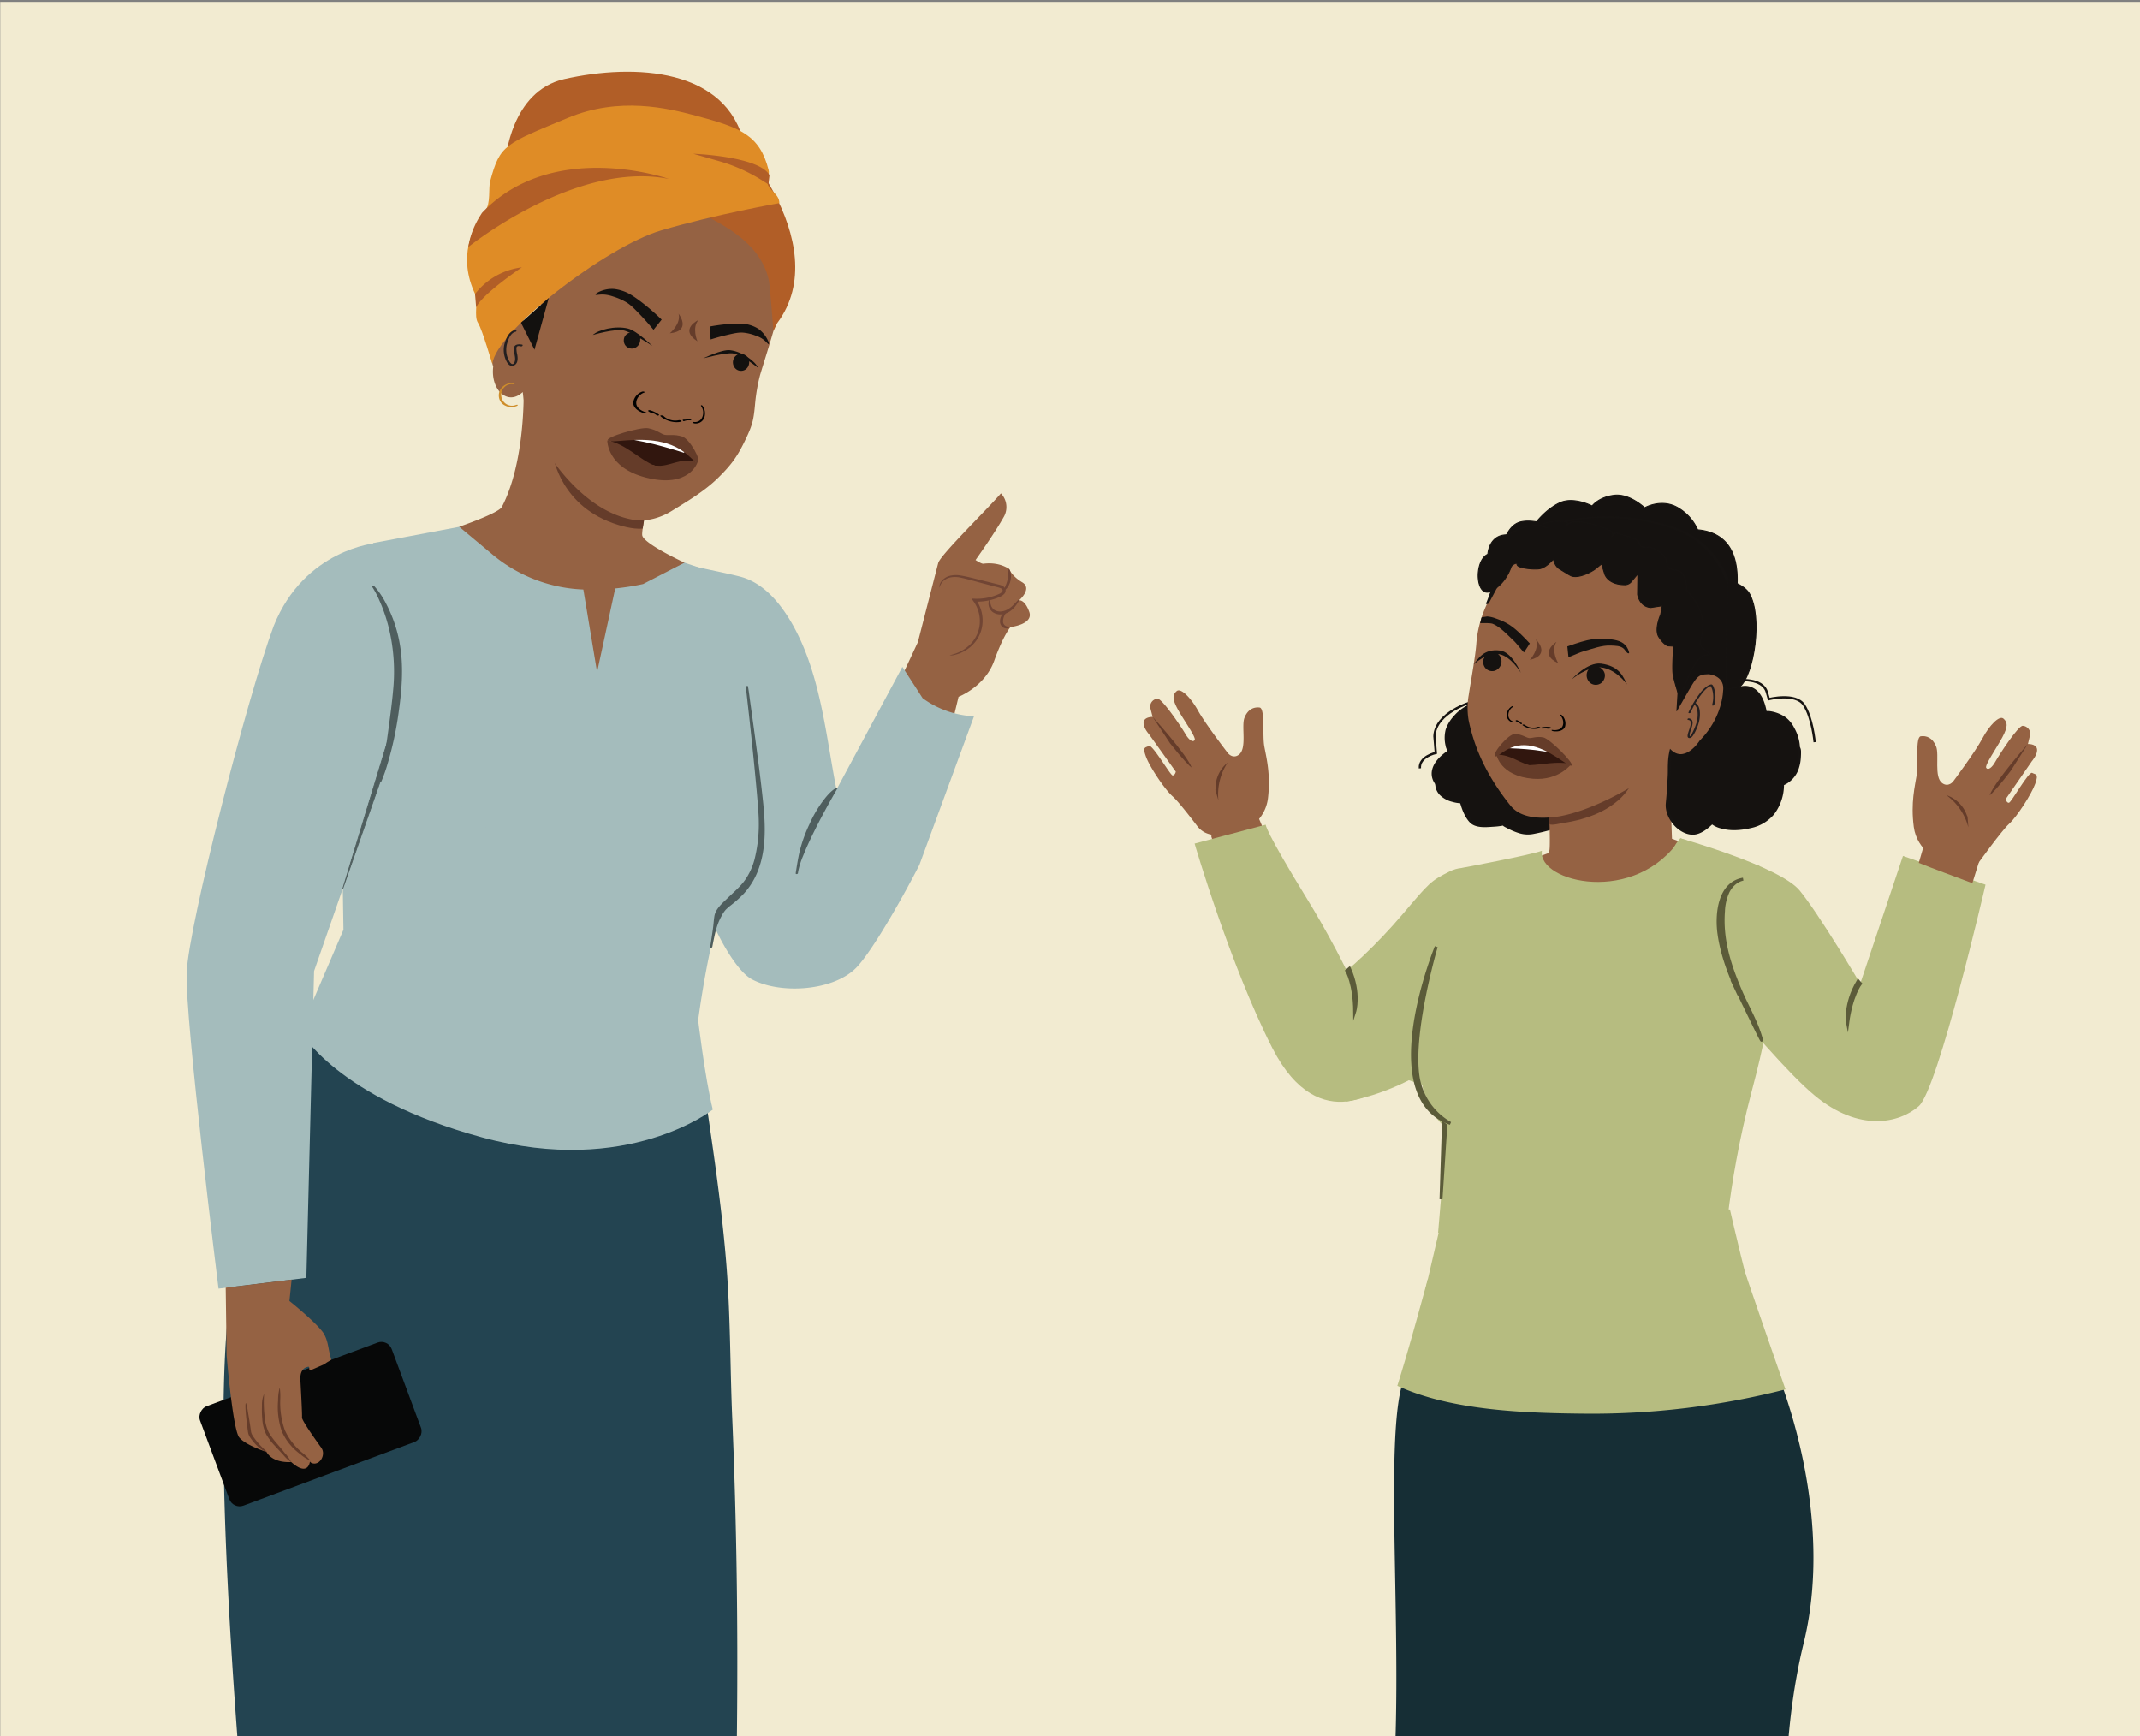 <svg xmlns="http://www.w3.org/2000/svg" xmlns:xlink="http://www.w3.org/1999/xlink" viewBox="0 0 1221.96 991.43"><rect x="0" y="0" width="1221.96" height="991.43" fill="#808080" stroke="none"/><defs><style>.cls-1,.cls-11{fill:none;}.cls-2{clip-path:url(#clip-path);}.cls-3{fill:#f2ebd1;}.cls-4{fill:#956243;}.cls-5{fill:#714534;}.cls-6{fill:#a4bcbc;}.cls-28,.cls-7{fill:#4f5e5e;}.cls-8{fill:#653c2a;}.cls-12,.cls-15,.cls-9{fill:#151210;}.cls-10{fill:#161311;}.cls-11,.cls-12,.cls-15{stroke:#161311;}.cls-11,.cls-12,.cls-15,.cls-26,.cls-28{stroke-miterlimit:10;}.cls-11{stroke-width:1.3px;}.cls-12{stroke-width:0.56px;}.cls-13{fill:#231f20;}.cls-14{fill:#010101;}.cls-15{stroke-width:0.55px;}.cls-16{fill:#234451;}.cls-17{fill:#b15e27;}.cls-18{fill:#df8c26;}.cls-19{fill:#ce8d2a;}.cls-20{fill:#13110f;}.cls-21{fill:#162e35;}.cls-22{fill:#31160e;}.cls-23{fill:#fff;}.cls-24{fill:#653c29;}.cls-25{fill:#b6bc80;}.cls-26{fill:#5b5b39;stroke:#5b5b39;stroke-width:1.68px;}.cls-27{fill:#070808;}.cls-28{stroke:#4f5e5e;stroke-width:0.42px;}</style><clipPath id="clip-path"><polyline class="cls-1" points="0.13 992.51 0.13 1.08 1222.09 1.08 1222.09 992.51"/></clipPath></defs><g id="Layer_3" data-name="Layer 3"><g class="cls-2"><polyline class="cls-3" points="0.13 991.43 0.13 0 1222.09 0 1222.09 991.43"/><path class="cls-4" d="M524.13,366.63s10.28-40.05,11.61-45.17c1.18-4.52,28.59-31.24,35.79-39.74h0a11.3,11.3,0,0,1,1.67,13.38c-5.63,10-16.16,24.68-16.16,24.68s3.38,2.24,4.46,2.1c9.2-1.23,14.69,3,14.69,3s1.47,4,7.5,7.6-1.77,10.31-1.77,10.31,3.22-.6,5.79,6.59S577,358.05,577,358.05s-4,4.46-9.31,19.27-20.34,20.53-20.34,20.53l-7.89,32.73-36.56-18.44Z"/><path class="cls-5" d="M542.35,374.2a8.47,8.47,0,0,0,3.27-.39,20.91,20.91,0,0,0,8.06-4.06,19.71,19.71,0,0,0,7-11.36,20.65,20.65,0,0,0-3.53-16.18l-.73,1.31a32.23,32.23,0,0,0,9.39-.95,31.36,31.36,0,0,0,5.13-1.77,7,7,0,0,0,2.4-1.62,2.79,2.79,0,0,0,.61-3.17,4.09,4.09,0,0,0-2.43-1.87c-.89-.3-1.68-.45-2.46-.66l-4.63-1.16c-6.07-1.43-11.39-3-16.15-3.76a14.56,14.56,0,0,0-6.53.39,8.92,8.92,0,0,0-4,2.74c-1.72,2.16-1.28,3.85-1.24,3.78a7.88,7.88,0,0,1,1.76-3.36,8.64,8.64,0,0,1,3.84-2.26,13.73,13.73,0,0,1,6-.11c4.5.9,9.93,2.58,15.93,4.09l4.62,1.21c1.54.4,3.34.77,3.76,1.66s-.74,2-2.2,2.57a30.75,30.75,0,0,1-13.71,2.59l-1.76-.07,1,1.38a19.52,19.52,0,0,1,3.44,14.94,18.93,18.93,0,0,1-6.25,10.82,22,22,0,0,1-7.49,4.31C543.48,373.9,542.33,374.07,542.35,374.2Z"/><path class="cls-5" d="M565.51,341.88c-.13-.15-1.39,1.15-1,3.73a6,6,0,0,0,2.29,3.86,7.46,7.46,0,0,0,5.46,1.3c4.09-.53,6.61-3.37,7.95-5.19s2-3.23,1.79-3.35-1.18.94-2.75,2.59-3.91,3.87-7.23,4.28a6.22,6.22,0,0,1-4.26-.87,5.33,5.33,0,0,1-2-2.86C565.09,343.33,565.77,342,565.51,341.88Z"/><path class="cls-5" d="M573.23,337.19c.3.34,2.94-1.83,3.79-5.69s-.59-6.9-1-6.71.07,3-.72,6.34S572.84,336.87,573.23,337.19Z"/><path class="cls-5" d="M574.55,349.05c-.19-.14-.85.29-1.71,1.22A6.66,6.66,0,0,0,571,355a4.33,4.33,0,0,0,1.23,2.85,3.82,3.82,0,0,0,2.39,1c1.59.07,2.2-.86,2-1s-.85.13-1.82-.2a2.92,2.92,0,0,1-2.07-2.8,7.91,7.91,0,0,1,1.16-4C574.42,349.9,574.75,349.19,574.55,349.05Z"/><path class="cls-6" d="M428.09,331.2c10.35,4.76,18.12,14.51,23.82,24.27.26.43.51.87.75,1.31,15.85,28.21,18.82,62.3,24.86,93.52l.11.59,37.64-70.11,11.56,17.87A54,54,0,0,0,556.17,409h0L525,493.8c-7.22,14.27-26.23,48.64-36.09,58.76-12.77,13.12-42.72,15.4-59.36,6.73-9-4.62-19.65-24.72-23.25-34.21l.53-11L388.48,321.56c8,2.12,26.19,5.59,34.23,7.71A32.76,32.76,0,0,1,428.09,331.2Z"/><path class="cls-7" d="M477.52,450.3s-20.58,35-22.56,48.38c0,0,1.6-10.45,2.53-13.68C465.42,457.6,477.52,450.3,477.52,450.3Z"/><path class="cls-7" d="M476.94,450.25c-7,12-13.78,24.34-19,37.2a50.92,50.92,0,0,0-3.56,11.29c-.08.57,1.16.39,1.23-.11.51-3.32,1.06-6.62,1.69-9.91a80.65,80.65,0,0,1,5.19-16.1c3.06-7.19,7-14.41,12.74-19.85a17.08,17.08,0,0,1,2.72-2.23c.71-.42-.32-.77-.79-.48-3.17,1.92-5.75,5.23-7.9,8.17a70,70,0,0,0-7,12.26A82.48,82.48,0,0,0,456.4,487c-.84,3.87-1.46,7.79-2.06,11.7l1.23-.11a47.55,47.55,0,0,1,3.09-10.1c1.65-4.13,3.52-8.18,5.46-12.17,3.58-7.33,7.45-14.53,11.46-21.63.83-1.47,1.66-2.93,2.52-4.38C478.42,449.79,477.19,449.83,476.94,450.25Z"/><path class="cls-4" d="M734,503.41l-15.36-36.59L694,476.19l-2.42,1.08,17.1,58a26.52,26.52,0,0,0,17.4-7.45C734.44,520,734,503.41,734,503.41Z"/><path class="cls-4" d="M708.9,475.29c.67-.08,13.53-5.83,15.14-19.64S723,432.19,721.9,426s.53-21.63-2.65-22-6.69.87-8.63,5.81,1.61,17.53-3.24,21.14c-3.51,2.61-6.25-.94-6.25-.94s-12.75-16.5-17-24.18-10-13.26-12.26-11.2-2.7,4.36.84,10.71,10.49,15.84,9.45,17.27-3.27,0-5.37-3.66-13.23-20.18-15.86-20a4.49,4.49,0,0,0-4,5.62l1.24,4.8s-4.65-.14-5.13,2.91,3,6.89,3,6.89l15.36,21.47s-.48,2.14-1.8,2.13-11.61-18-13.57-16.86-3.85.22-1.65,6.19,10.88,18.86,15.24,22.65c2.82,2.44,9.61,11.13,14.08,17a12.69,12.69,0,0,0,11.27,4.94Z"/><path class="cls-8" d="M680.39,438.13c-.34.3-6-5.67-12.26-13.68l-10-15.15S677.53,430.57,680.39,438.13Z"/><path class="cls-8" d="M701,435.42A18.83,18.83,0,0,0,694.5,446c-.64,3.07-.21,4.92-.53,5l1.76,6A33.1,33.1,0,0,1,701,435.42Z"/><path class="cls-4" d="M377.34,622.12s-2.13,181.79.09,369.18c1.9,154.15-39.81,353.13-39.81,353.13l-43.55-3.14S277.62,1140.78,281,980c-12.84-128.44-26.88-197.21-26.88-197.21l3.18-185Z"/><path class="cls-4" d="M297.87,637.55s-2.13,181.8.09,369.19c1.9,154.14-39.82,353.12-39.82,353.12l-43.54-3.13s-16.45-200.52-13-361.33C188.73,867,174.69,798.18,174.69,798.18l3.18-185Z"/><path class="cls-9" d="M838.17,403.15l1.1-1.18c8.92-4.34,16.38-4.75,22.24.75.08,0,11.76-5.87,23.27,9,10,12.91,7,21.62,7,21.62s7.88,3.09,9.7,6.7c4.08,8.13,3.91,23.82-3.24,26.07s-7.71,5.68-7.71,5.68-11,3.54-17,4.22-15.07-5.12-15.07-5.12-13.21,2.19-17.3-.58-6.7-12.13-6.7-12.13-13.86-.53-14.28-10.92c0,0-5.16-5.73,1.27-13.41a28.82,28.82,0,0,1,6-5.23s-2.45-2.88-1.44-11C826.51,414.07,831.4,406.45,838.17,403.15Z"/><path class="cls-10" d="M838.82,403.31a10.12,10.12,0,0,1,1-1.07,12.11,12.11,0,0,1,2.91-1.29,25.35,25.35,0,0,1,6.73-1.73A14.28,14.28,0,0,1,860.76,403a1,1,0,0,0,1.08,0c4.15-2.07,9.74-.92,13.68,1.28,4.83,2.7,8.55,7.21,11.41,11.87a29.06,29.06,0,0,1,4.39,12,12.65,12.65,0,0,1-.31,5.16.29.29,0,0,0,.17.31,27.91,27.91,0,0,1,7.48,4.19c2.92,2.42,3.83,6.52,4.37,10.13a27.88,27.88,0,0,1-.53,11.85,10.69,10.69,0,0,1-2.36,4.46c-1.36,1.41-3.36,1.68-5.07,2.5-1.93.92-4.89,2.63-5.31,5l.69-.53c-3.93,1.27-7.92,2.4-11.94,3.32-2.69.61-5.36,1.2-8.1.65a31.38,31.38,0,0,1-7.88-3c-.86-.44-1.72-.9-2.55-1.4a3.76,3.76,0,0,0-1-.54,13.73,13.73,0,0,0-3.42.41,54.72,54.72,0,0,1-7.24.39c-2.08,0-4.61-.11-6.4-1.31-2.36-1.58-3.75-4.65-4.82-7.18a40.43,40.43,0,0,1-1.71-4.77c-.06-.21-.32-.26-.5-.27A17.64,17.64,0,0,1,824.43,454a9,9,0,0,1-3.18-5.39,7.11,7.11,0,0,0-.26-1.7c-.29-.61-.78-1.12-1.07-1.75a9,9,0,0,1-.79-4c.22-5.36,4.79-9.41,8.88-12.25.18-.12.43-.36.24-.59a6.9,6.9,0,0,1-1.14-2.77,19.39,19.39,0,0,1-.09-8.77,18.56,18.56,0,0,1,3.69-6.71,23.52,23.52,0,0,1,7.79-6.54c1-.5.08-1.09-.66-.72a25.42,25.42,0,0,0-8,6.4,21.36,21.36,0,0,0-4.34,7.36,19.3,19.3,0,0,0-.07,9.19,7.63,7.63,0,0,0,1.32,3.21l.24-.59c-3.85,2.67-7.9,6.14-9.16,10.85a9.63,9.63,0,0,0,1.27,7.85c.6.87.44,1.87.74,2.91a9.57,9.57,0,0,0,2.24,3.89,15.34,15.34,0,0,0,7.09,3.94,22.24,22.24,0,0,0,5.07.87l-.51-.27c1.08,3.84,2.7,8.12,5.44,11.08,3.18,3.44,9,2.87,13.26,2.58a41.74,41.74,0,0,0,5.59-.62,2,2,0,0,0,.39-.06c-.1.44-.78-.36-.25.09a12.48,12.48,0,0,0,2.07,1.19,38.58,38.58,0,0,0,7.47,3.16,16.76,16.76,0,0,0,8,.34,117.58,117.58,0,0,0,15-3.93c.24-.08.64-.23.69-.53.48-2.69,4.42-4.27,6.58-5,3.3-1.12,5.13-3.54,6.12-6.83a28.36,28.36,0,0,0,.57-12.23c-.56-3.74-1.54-7.94-4.61-10.43a26.68,26.68,0,0,0-5-3.08c-.62-.3-1.24-.59-1.87-.86a1.77,1.77,0,0,0-.55-.24c-.44,0,.26-.3,0,.23.64-1.21.44-3.27.37-4.56A27.69,27.69,0,0,0,889.26,417c-2.76-4.95-6.5-9.69-11.32-12.78s-11.51-4.5-16.76-1.88l1.08,0a15.86,15.86,0,0,0-12.42-4.14,28,28,0,0,0-7.37,1.82,16.06,16.06,0,0,0-3.78,1.69,9.18,9.18,0,0,0-1.17,1.24C836.86,403.7,838.43,403.73,838.82,403.31Z"/><path class="cls-4" d="M958,428.3l-2.64,15.26A90.59,90.59,0,0,0,954.14,463l.57,15.91,19,7.15s-81.52,65.65-98.34,56.93-14.6-44.29-9.06-48.05,23.2-9.7,23.2-9.7l8.31-4.69-3.53-17.34Z"/><path class="cls-4" d="M957.35,415.48s-11.09,46.06-3.93,60.6c1.88,3.81,1.15,4.62,1.15,4.62l-13.43,15.24c-28.1,14.3-21.9,25.47-50.85,13l-9.12-12.4a53.47,53.47,0,0,0,3.59-11.16c.78-4.95-1-39.92-1-39.92"/><path class="cls-8" d="M931.48,447.43s-6.67,18-39.77,22.61c0,0-5.77,1.45-6.93.58l-.78-9.51Z"/><path class="cls-11" d="M840.39,400.84s-20.75,5.82-21.32,19.53l.79,9.55s-9.65,2.05-9.09,8.81"/><path class="cls-12" d="M983.32,370s26.82-63.82-13.92-67.48a27.47,27.47,0,0,0-10.65-12.22c-9.61-6.18-19.66-.35-19.66-.35s-8.57-8.28-17.49-7.14-12.48,6.11-12.48,6.11-10.34-5.44-18.21-1.94-13.57,11-13.57,11-6.46-1.25-10.6.55c-9.91,4.29-11.65,25.91-13.17,33.54,0,0,8.86-25.61,17.53-26.32s83.73,19.12,83.73,19.12l19.74,68.35Z"/><path class="cls-9" d="M1026.94,426.65l.64,1.49c.35,9.91-2.3,16.9-9.7,20,0,.09.68,19.63-17.59,24.13-15.86,3.91-22.63-2.32-22.63-2.32s-6,6-10,6.15c-9.08.44-16.51-10.13-15.66-17.58s1.19-18.24,1.19-18.24-.35-7.83,1.44-13.55,10.3-12,10.3-12-4.79-9.84-.6-12.46,14.14-4.88,14.14-4.88,5.76-8.79,15.43-5c0,0,7.33-2.39,11.75,6.6a29.41,29.41,0,0,1,2.37,7.58s3.62-1.08,10.67,3.16C1021.68,411.57,1026.67,419.13,1026.94,426.65Z"/><path class="cls-10" d="M1026.14,426.87a10.23,10.23,0,0,1,.63,1.49,14.86,14.86,0,0,1,0,4.05,26,26,0,0,1-1.18,6.55,14.31,14.31,0,0,1-8,8.88c-.23.1-.49.26-.48.54a26.49,26.49,0,0,1-4,14.39,20.56,20.56,0,0,1-10.53,8.42A33.09,33.09,0,0,1,985,472.55c-2.23-.49-4.86-1.3-6.6-2.88-.34-.31-1.09-.11-1.39.18a32.68,32.68,0,0,1-4.6,3.78,12,12,0,0,1-3.93,1.95,9.27,9.27,0,0,1-4.91-.57c-5.77-2.1-10.26-8.27-10.84-14.33A24.94,24.94,0,0,1,953,456q.25-2.83.43-5.66.28-4.37.46-8.72c.17-4.53,0-9,1.08-13.47,1.35-5.54,6.11-10,10.54-13.25.08-.05.22-.24.16-.35a26.94,26.94,0,0,1-1.53-4c-.62-2.06-1.32-4.77-.34-6.83a5,5,0,0,1,2.79-2.12,42.06,42.06,0,0,1,4.17-1.59c2.27-.75,4.58-1.39,6.9-2a2.9,2.9,0,0,0,2-1.21,14.5,14.5,0,0,1,4.12-3.52,10.65,10.65,0,0,1,8.36-.84,3.91,3.91,0,0,0,2.1.33,9.2,9.2,0,0,1,1.43-.17c7.37-.14,10.4,8.29,11.53,14.22.07.34.72.25.92.19a3.09,3.09,0,0,1,.53-.06,8.86,8.86,0,0,1,2.24.2,18.93,18.93,0,0,1,7.83,3.49,19.76,19.76,0,0,1,4.79,6.51,24.43,24.43,0,0,1,2.67,9.74c0,.51,1.63.19,1.6-.43a24.77,24.77,0,0,0-3.2-10.76,17.26,17.26,0,0,0-5-6.16,20.89,20.89,0,0,0-8.38-3.38,8.1,8.1,0,0,0-3.29,0l.91.19c-1-5.16-3-11.34-8.13-13.76a9.83,9.83,0,0,0-6.89-.6h.74a14.19,14.19,0,0,0-16.82,5.35l.64-.39a80.4,80.4,0,0,0-9.63,2.81,17.19,17.19,0,0,0-5.4,2.6,5.3,5.3,0,0,0-1.51,4.48,19.11,19.11,0,0,0,1.22,5.42c.23.64.48,1.28.75,1.9a2,2,0,0,0,.23.51c.31.3-.26.25.26-.11a38.07,38.07,0,0,0-7.43,7.08,16.4,16.4,0,0,0-3.24,5.9,38.13,38.13,0,0,0-1.18,8.37c-.13,2.63,0,4.62-.14,7.12q-.35,7.81-1.1,15.59c-.42,4.38,1.51,8.77,4.27,12.09,3.06,3.67,8.21,6.8,13.17,5.68,3.69-.84,7.09-3.7,9.73-6.3l-1.39.18a14.39,14.39,0,0,0,5.62,2.74c5.64,1.64,11.76,1.11,17.4-.23A23.6,23.6,0,0,0,1013,465a28,28,0,0,0,5.68-17.05l-.49.55a15.74,15.74,0,0,0,8.65-8.87,24.34,24.34,0,0,0,1.46-7.06c.09-1.28.12-2.57.09-3.86a5.6,5.6,0,0,0-.66-2.27C1027.5,425.88,1025.92,426.37,1026.14,426.87Z"/><path class="cls-4" d="M949.64,435.91c-14.13,13.31-43.63,28.5-62,30.61-18,2.07-23.41-4.31-25.64-7.14-12.25-15.49-19.78-30.79-23.38-48a41.7,41.7,0,0,1,.05-14.61c1.12-7.5,3.8-21.84,4.32-29.07,1.32-18.39,10.84-33.57,22.3-48.12,23.87-30.32,68-26.58,85.85-16.1,20.88,12.25,28.87,34.15,28.26,56.64a60.67,60.67,0,0,1-3.91,20.25,64.65,64.65,0,0,0-9,10.37"/><path class="cls-9" d="M866.52,312.24s-5.75,10.68-17.24,32.21c3-6.91,5.14-17.48,12-26.88,24.07-32.84,86.44-22.73,104.24-11.54,20.81,13.09,26.93,36.2,26.18,60.46-.31,9.84-.44,16.13-4.06,24-.15.09-2,1.75-2,1.75s-20,2.06-27.61,13.46l.64-10.45s0-6.46-3.25-30.78c0,0-.1-3.84-5.52-19.59s-12-20.69-12-20.69-31.66-8-39.31-8.64S866.52,312.24,866.52,312.24Z"/><path class="cls-10" d="M865.77,312.23q-5.25,9.75-10.46,19.52l-6.78,12.69,1.56-.09c1.68-4,2.89-8.11,4.4-12.14A61,61,0,0,1,861.8,318a47,47,0,0,1,16-13.8c12.79-6.91,27.92-8.78,42.27-8.37,12.61.37,25.61,2.39,37.41,7,14.14,5.54,24.44,17.58,29.32,31.81A85.73,85.73,0,0,1,991,361c.07,5-.07,10.14-.49,15.16a43.1,43.1,0,0,1-3.12,13.29,3.69,3.69,0,0,1-1.22,1.63l-1.14,1,.76-.31a49.32,49.32,0,0,0-21.91,7.52,24,24,0,0,0-6.57,6.37l1.56-.1c.22-3.53.63-7.11.63-10.66,0-2.81-.35-5.65-.62-8.45-.71-7.48-1.73-14.92-2.63-22.38-.54-4.52-2.09-9-3.47-13.31-2.66-8.31-5.6-16.85-11.12-23.75a14.29,14.29,0,0,0-2.92-3.09,7,7,0,0,0-2.12-.64c-11.46-2.87-23-5.94-34.68-7.82-5.35-.86-10.83-1.11-16.21-1.67q-8.85-.93-17.68-1.91l-1-.11a1.4,1.4,0,0,0-1.15.31c-.17.22-.25.51.15.55,10.66,1.19,21.31,2.42,32,3.32,5.28.44,10.55,1.81,15.72,3,6.21,1.39,12.4,2.88,18.58,4.41,1.56.38,3.13.86,4.72,1.17l.31.08s-.33-.22-.13,0,.68.61,1,.93c4.94,4.95,8.06,11.77,10.4,18.25,1.63,4.47,3.09,9,4.37,13.6a58.92,58.92,0,0,1,1.48,6.17c1,6.13,1.61,12.39,2.28,18.57.45,4.15.91,8.32,1.09,12.49a8.4,8.4,0,0,1,0,1.24c-.17,2.64-.32,5.27-.48,7.91l-.12,2.07c0,.69,1.34.22,1.56-.09,4.8-7.11,13.71-10.42,21.76-12.18q1.85-.41,3.72-.69a10.34,10.34,0,0,0,1.48-.21,9,9,0,0,0,3.06-3,39.18,39.18,0,0,0,2.49-7.85c1.17-5.77,1.21-11.82,1.29-17.69a104.62,104.62,0,0,0-1-16.4c-1.51-10.37-5-20.57-11.25-29a48.84,48.84,0,0,0-19.6-15.82,93.58,93.58,0,0,0-20-5.8c-16.82-3.14-34.9-3.41-51.41,1.51a58.68,58.68,0,0,0-22.16,11.78,46.4,46.4,0,0,0-9.09,11,86.65,86.65,0,0,0-7.1,16.43c-.78,2.29-1.56,4.58-2.5,6.81-.22.51,1.35.29,1.55-.09q8.19-15.33,16.4-30.65l.84-1.57C867.63,311.59,866,311.77,865.77,312.23Z"/><path class="cls-4" d="M953,426.85c8.46,10.37,17.51-3.92,17.51-3.92,9.92-10.05,13.15-21.55,13.49-29.45s-8.34-8.52-8.34-8.52c-7.43.17-6.46,1.13-18.21,21.23"/><path class="cls-13" d="M965.34,406.85A52.8,52.8,0,0,1,972.65,395a15.83,15.83,0,0,1,2.48-2.36,6.51,6.51,0,0,1,.88-.57l.38-.2c.07,0,.39-.15.21-.09l.3-.09c.08,0,.3-.13.06,0,.07,0,.38,0,0,0l-.35-.17a7.85,7.85,0,0,1,1.23,2.75,15.82,15.82,0,0,1-.21,8.25c-.15.58,1.1.44,1.24-.09a15.45,15.45,0,0,0-.26-9.83c-.28-.67-.64-1.87-1.53-1.79a5.3,5.3,0,0,0-2.31,1,17.44,17.44,0,0,0-4,3.92,59.19,59.19,0,0,0-6.6,11c-.3.62.93.63,1.17.14Z"/><path class="cls-13" d="M964.06,411.09c4.34.64-3,10.11.61,10.35.92.06,1.61-.8,2.08-1.46a22.86,22.86,0,0,0,2.3-4.55,19.85,19.85,0,0,0,1.58-6.4c.16-2.62,0-6-2.41-7.6-.4-.28-1.5.29-1,.66,2,1.38,2.23,4.28,2.16,6.5a16.66,16.66,0,0,1-1,5.19,33.34,33.34,0,0,1-2.14,4.9,9.22,9.22,0,0,1-.94,1.45c0,.06-.42.38-.43.45l-.05,0c-.12.06,0,.07.24,0,0,0-.13-.09-.13-.14,0-.3-.15-.6-.12-.95a7.7,7.7,0,0,1,.33-1.42c.32-1.07.72-2.12,1-3.2.57-2,.79-4.29-1.76-4.67-.56-.08-1.27.7-.45.83Z"/><path class="cls-9" d="M909.27,380.52c2.26-.83,4.61.44,5.84,1.85a5.38,5.38,0,0,1,1.29,2.71,5.57,5.57,0,0,1-2,4.85,5.17,5.17,0,0,1-6,.27,5.7,5.7,0,0,1-1.93-6.94,5,5,0,0,1,2.77-2.74"/><path class="cls-9" d="M897.47,387.92s8.82-10,16.72-9c11.11,1.44,12.89,8.23,14.87,11.9,0,0-6.19-8.81-14.81-9.71C906.44,380.29,897.47,387.92,897.47,387.92Z"/><path class="cls-9" d="M855.32,373.38c-2-1.37-4.57-.74-6.12.31a5.49,5.49,0,0,0-1.93,2.3,5.55,5.55,0,0,0,.66,5.18,5.15,5.15,0,0,0,5.74,1.79,5.7,5.7,0,0,0,3.64-6.22,5.13,5.13,0,0,0-2-3.36"/><path class="cls-9" d="M868.42,384.15s-5-11.81-11.8-12.69c-9.59-1.24-12.68,4.93-15.2,8,0,0,7.24-7.08,14.63-5.91C862.75,374.63,868.42,384.15,868.42,384.15Z"/><path class="cls-9" d="M846.09,352.47s3-.42,3-.47a16.63,16.63,0,0,1,4.62,1c7.85,2.72,11.14,5.14,19.82,14.41l-.16.23-1.22,1.92-1.95,3c-2.59-2.84-4.24-5.2-6-6.85-3.55-3.27-7.27-7.55-11.74-9.47-1.45-.63-5.56-.36-7.35-.44C845.63,354.93,845.55,353.38,846.09,352.47Z"/><path class="cls-9" d="M895,369.39c.15,1.57.07.69.23,2.27.12,1.2.24,2.4.37,3.6,3.75-1.39,6.4-2.76,8.85-3.44,4.84-1.34,10.32-3.5,15.39-3.22,2.42.13,5.61,0,7.53,2,.51.53,1.87,2.9,2.77,2.38.37-.22-.45-2.09-.53-2.28-1.68-3.78-5.2-5.07-9.41-5.6-8.59-1.08-12.79-.39-25.24,4"/><path class="cls-14" d="M870.82,414.05a8,8,0,0,0,7.27,1c.51-.19,2,.4,1.25.66a11.27,11.27,0,0,1-9.87-1.56c-.23-.19-.14-.38.2-.42a1.77,1.77,0,0,1,1.15.29"/><path class="cls-14" d="M880.34,415.34a13,13,0,0,1,4.65-.19,1,1,0,0,1,.63.35c.11.15.1.31-.08.37a5,5,0,0,1-2.55.06,1,1,0,0,1-.69-.45c-.09-.24.19-.32.39-.28a3.75,3.75,0,0,0,2-.05l.55.72a11.62,11.62,0,0,0-4.16.19,1,1,0,0,1-.79-.26c-.14-.13-.27-.39,0-.46"/><path class="cls-14" d="M886.37,416.79c1.8.32,4.06,0,5.21-1.19,1.75-1.77,1.2-5.45-.76-7.21-.22-.19-.05-.35.21-.35a1.51,1.51,0,0,1,.91.39,6.75,6.75,0,0,1,1.72,6.5c-.64,1.73-2.61,2.63-4.85,2.7a10,10,0,0,1-2-.13c-.27-.05-.75-.23-.83-.47s.17-.29.43-.24"/><path class="cls-14" d="M867.73,412.46a.24.24,0,0,0-.16-.38,2.16,2.16,0,0,1-1.29-.74l-.6.48a6.3,6.3,0,0,1,2.6,1.58.51.51,0,0,0,.59,0c.14-.07.31-.27.16-.43"/><path class="cls-14" d="M869,413a7.19,7.19,0,0,0-2.91-1.75.56.56,0,0,0-.52.12.24.24,0,0,0-.07.36"/><path class="cls-14" d="M864,411.94a3.72,3.72,0,0,1-2.65-2.82,5.38,5.38,0,0,1,2.57-5.47.22.22,0,0,0,0-.39.66.66,0,0,0-.66.07,6,6,0,0,0-2.9,4.5,4.2,4.2,0,0,0,2,4.1,4.08,4.08,0,0,0,1.23.54.64.64,0,0,0,.64-.16c.13-.2,0-.33-.18-.37"/><path class="cls-15" d="M861,305.4c3.76-2.46,10.91-5.5,17.41-5.63a6.91,6.91,0,0,1,.79,0l3.45,1.44.12,0-.13-.06c-.61-.29-1.94-1-1.35-1.79a2.78,2.78,0,0,1,1.42-.78,27.51,27.51,0,0,1,4.78-.88v0l.54,0,.54-.06v0a28.67,28.67,0,0,1,4.86.08,2.79,2.79,0,0,1,1.53.53c.71.65-.48,1.61-1,2l-.12.08.11-.07,3.17-2a6.34,6.34,0,0,1,.78-.14c7.92-1.15,20.91,4.33,22.15,5.22s.57,2.55.52,2.68l2.09-1.87s9.85,2.93,11.59,4,2.71,3.81,2.71,3.81,3,.82,4,.4,6.66,1.94,9.16,5c1.6,1.94,1.25,3.92,2.11,5.67h0c.48,1,.77,1.63.77,1.63l5.75,1.41c4.67,1.79,4.31,11.13,4.31,11.13,9.73,10.1,10.93,19.29,7.79,29.56-1.21,4,10,6.91,3,7.35s-14.61,24.95-14.61,24.95-3.25-10-3.88-14,.35-16.1.35-16.1l-3.45-.2s-2.16-.68-5-5,1-12.85,1-12.85l.93-5-6.63,1c-6.54-.57-7.48-7.53-7.48-7.53l.15-11.73-3.55,4.23a4.78,4.78,0,0,1-3.59,2c-10.06.07-11.76-6.06-11.76-6.06L914.52,322l-2.4,1.9c-2.5,2.42-10.42,6.49-14.74,5-1.14-.38-6-3.56-6.84-4-2.25-1.37-3.16-4-3.52-5.67-2.25,2.53-5.27,5.2-8.18,5.57-3.53.44-11.3-.4-12.38-2-.73-1,.39-1.27-.9-1.11a4.28,4.28,0,0,0-2.69,1.93s-2.89,9.82-11.61,14-9.8-17.48-1.7-21.16C849.56,316.58,850.05,305,861,305.4Z"/><path class="cls-12" d="M986.3,331s9.57,2.65,12.58,7.88c7.75,13.48,2.65,46.51-5.36,53.19l-7.89,1.54Z"/><path class="cls-11" d="M992.65,388.46s13.71-1.63,16.23,6.75l1.15,4s15.14-3.88,20,3.24,6.16,21.34,6.16,21.34"/><path class="cls-16" d="M133.45,727.46c21.41-107.56,56.69-156.58,56.69-156.59l2.8-5c12.71,6.45,25.45,12.84,38.36,18.89,32.59,15.29,66.6,28.93,102.29,34.79a197.82,197.82,0,0,0,52.28,2c5.33-.54,10.61-1.38,15.83-2.44.78,5.65,1.71,11.3,2.54,17,4.34,29.65,8.51,59,10.76,88.92,2.13,28.34,1.92,56.64,3.13,85C420.64,869,421.43,928,420.82,987q-.9,86-6,171.79-.92,14.94-2,29.88c-.52,7.32-1.08,14.79-4,21.54-10.59,24.89-73.43,31.1-96.87,31.21-96.67.46-155.92-35.86-155.92-35.86S112,835,133.45,727.46Z"/><path class="cls-6" d="M397.62,590.39a117,117,0,0,0,0,25.78A163.05,163.05,0,0,1,374,618.73c-34.73,1.15-68.88-8.14-100.89-20.88-27.38-10.9-53.55-24.52-79.53-38.39l1.06-1.81,18.44-247.56,51.81-9.77,16.08.44-.2,5.24c8.45,13.87,20.31,22.72,36.95,25.28a114.08,114.08,0,0,0,15.34,1.3c14.78.25,34.68-5.66,42.9-16.05.31-.39,21.31,7,23.43,7.58,11.32,3.12,22.38,8.27,33.39,12.23,0,0-7.27,125.22-9.5,142.52C421.7,490.89,406.62,518.2,397.62,590.39Z"/><path class="cls-4" d="M299,223.14s1.11,40.43-12.44,66.33c-1.89,3.61-24.35,11.29-24.35,11.29l18.85,15.74a86.1,86.1,0,0,0,54.42,20.17,140.15,140.15,0,0,0,31.74-3.19l23.65-12.2s-23.73-10.95-24.17-15.73,7.28-39.7,7.28-39.7"/><path class="cls-8" d="M367.88,296.33s-8-4.24-13.42-6.52S339.29,286.71,316,261c0,0,4.28,28.69,36.8,38.66,0,0,8.38,2.84,14.19,2.15Z"/><path class="cls-4" d="M417.49,130.49l.32.33a4.19,4.19,0,0,1-.26-.63ZM431,136.26a8.4,8.4,0,0,0,.55.7l.05-.25S431,136,431,136.26ZM312.79,258.74c10.42,16.18,28,34.64,49,38.08,7.52,1.23,15.52-1.18,21.65-5,9.31-5.73,19.08-11.52,26.64-19,7.25-7.14,10.75-11.79,15.17-20.92,4.58-9.44,5.1-12.07,6-22.24A101.78,101.78,0,0,1,434,214.19c1.38-4.85,7.57-23.82,10.33-35.13s-5.23-31.44-5.23-31.44c0-3.22-1.23-5.72-2.39-8.54l-1.34-.29a1.34,1.34,0,0,1,.41,1.37,10.79,10.79,0,0,1-4.22-3.2v0c-2.21.5-4-.85-5.37-2.75-.07.31.13,1,.47,1.07a6.86,6.86,0,0,1-5-3c-.07.31.14,1,.07,1.3a12.41,12.41,0,0,1-3.91-2.82c.22.47,8,.91,8,1.12-2.07-.12.09,1-1.26-.86l-1.42-1.49c-1.75-.05-1.9,1-3-.54.27.37-.2-3.59-.27-3.28-2-.43-1.43-.45-2.91-1.73-.07.31-5.91.84-6,1.15-1.68-.36-1.56,1.27-2.64-.24.27.37,1.48-1,1.75-.66-2.07-.12-3.11,1-4.45-.88.26.38-5.92-4.79-5.92-4.79-2.08-.12-1.87.59-3.28-1,.54.76-9.16-2.54-9-1.86-1.68-.35,1.9,6.83.75,5.62-.06.31-3.66-1.74-3.66-1.74-1.74,0,.45,2-.63.51-.07.3.07,1.3.41,1.37-2.21.5-4.43-.62-6.18-2.28.54.76.75,1.45,1,1.83-1.68-.36-3.08-.34-4.5-1.92-.06.3.41,1.37.75,1.44a6.83,6.83,0,0,1-5.24-1.75c-.06.3.48,1.06.74,1.44a4.85,4.85,0,0,1-3.88-1.47l.74,1.44c-1.34-.28-2.48.12-4.36-.92-.06.3.54.75.48,1.06a12.54,12.54,0,0,1-3.29-1c-.07.31.81,1.14.47,1.07-1.34-.29-2.48.11-4-.86.27.38.47,1.07.74,1.45-1.34-.29-2.74-.27-3.95-1.17a2.3,2.3,0,0,0,.41,1.38c-1.35-.29-2.48.11-4-.86-.06.31.48,1.07.75,1.45a18.56,18.56,0,0,1-4-.86c-.06.31.54.76.81,1.14-1.34-.29-2.74-.26-4.29-1.24-.13.62.14,1,.07,1.3-1-.21-1.61-.66-2.61-.87l-1.81.26c-6,5.15-10,25.84-10,25.84-12.15,6.1-19.77,22.17-20.68,28.08s-5.27,18.18-5.27,18.18c-1.22-2.51-3.92-7.91-4.41-10.59-.54-2.36.72-5,.17-7.36-2-5.56-9-5.45-13.35-3.16l-.83.88c-6.6,5.87-5.58,28.68-3.13,35.91C280,222.65,290,232,298.48,223.86l.74,5.49"/><path class="cls-17" d="M439,160c-4.33-19.65-23.06-34-64.35-48.17s-77.71-5.7-77.71-5.7c32.61-56.53,93.77-41.46,107.5-38.54s73.23,71.48,39.37,116.88L441.62,189S439.74,163.55,439,160Z"/><path class="cls-17" d="M288.69,91.18s3-39.12,33.47-46c40.73-9.18,92.93-6,102.76,37Z"/><path class="cls-18" d="M272.91,184.28c-2.42-3.75.27-12.37-1.62-16.41-9.94-21.14-1.75-38,5.77-47.51,3.27-4.12,1.76-12.9,2.84-16.9,5.65-20.95,8.22-21.08,44.35-36.14,29.41-12.26,57-5.56,73-1.29,25.48,6.85,36.5,10.88,41.63,31.07.67,2.63-1,4.28-.63,7.37.53,4.35,6.8,6.14,6.77,11.51,0,0-35.9,6.29-67.52,15.59s-94.61,57.94-96.32,76.17C281.09,208.31,275.58,188.43,272.91,184.28Z"/><path class="cls-17" d="M267.36,141.1S328.73,91.42,382,102.2c0,0-66.18-23.34-106.8,19.38l-1.13,1.81a47.68,47.68,0,0,0-6.27,15.52Z"/><path class="cls-17" d="M438.79,105.31l-3.32-2.11A95,95,0,0,0,410.57,92l-14.74-4.2s37.46,1.34,43.56,12.2Z"/><path class="cls-19" d="M293.68,218.68c-3.74-.37-7.71,1.67-8.66,5.51a6.83,6.83,0,0,0,.87,5.23,6.17,6.17,0,0,0,2.46,2.12,8,8,0,0,0,6.84.23c.2-.08.56-.27.4-.53s-.77-.05-.94,0a6.19,6.19,0,0,1-6.6-10.18,5.71,5.71,0,0,1,4.73-1.68,1.42,1.42,0,0,0,1-.27c.19-.19.2-.42-.12-.45Z"/><path class="cls-20" d="M313.34,170.14,305.2,199.7l-7.71-15.45S308.79,174.13,313.34,170.14Z"/><path class="cls-13" d="M298,196.76c-2-.4-4.5-.16-4.59,2.35-.07,2.22.95,4.36.69,6.58-.08.71-.53,2.19-1.46,2.18-1.13,0-2.14-2.17-2.48-3a12.93,12.93,0,0,1-.69-8.34c.67-2.53,2-6.47,4.89-7.08.91-.19.63-1.17-.26-1-3,.62-4.6,3.69-5.52,6.32a14.1,14.1,0,0,0-.65,7.88c.43,2.14,2.21,7.33,5.37,6.08,2.53-1,2.45-3.94,2.08-6.17a15.67,15.67,0,0,1-.49-3.84c.14-1.48,1.46-1.19,2.61-.95.71.14,1.46-.85.5-1.05Z"/><path class="cls-17" d="M298,152.65s-23,15.5-26.11,22.92l-.64-7.7A40.15,40.15,0,0,1,298,152.65Z"/><path class="cls-14" d="M387.5,239.94a9.82,9.82,0,0,1-8.61-2.4c-.48-.46-2.39-.52-1.72.12,2.86,2.72,8.23,4.06,11.77,3.08.35-.1.35-.35,0-.57a2.18,2.18,0,0,0-1.42-.23"/><path class="cls-14" d="M376.25,236.73a15.5,15.5,0,0,0-5.1-2.48,1.27,1.27,0,0,0-.88.08c-.18.11-.26.29-.08.45a6.16,6.16,0,0,0,2.81,1.3,1.17,1.17,0,0,0,1-.16c.22-.22-.05-.44-.3-.49a4.78,4.78,0,0,1-2.26-1.06l-1,.53a14.24,14.24,0,0,1,4.56,2.23,1.17,1.17,0,0,0,1,.1c.23-.07.5-.3.23-.5"/><path class="cls-14" d="M368.82,235.39c-2.16-.52-4.52-2-5.24-3.86-1.09-2.8,1.24-6.37,4.29-7.37.33-.1.22-.36-.07-.49a1.8,1.8,0,0,0-1.21,0,7.65,7.65,0,0,0-5,6.12c-.13,2.22,1.63,4.17,4.1,5.35A12.53,12.53,0,0,0,368,236a1.52,1.52,0,0,0,1.16-.12c.22-.22-.06-.4-.37-.47"/><path class="cls-14" d="M391.72,239.69a.29.29,0,0,1,.36-.35,2.66,2.66,0,0,0,1.81-.19l.42.82a7.75,7.75,0,0,0-3.66.49.62.62,0,0,1-.67-.26c-.12-.15-.21-.45,0-.55"/><path class="cls-14" d="M390,239.65a8.65,8.65,0,0,1,4.09-.52.71.71,0,0,1,.53.38.31.31,0,0,1-.1.44"/><path class="cls-14" d="M396.18,240.94a4.55,4.55,0,0,0,4.33-1.82,6.49,6.49,0,0,0-.22-7.31.26.26,0,0,1,.2-.43.88.88,0,0,1,.71.4,7.28,7.28,0,0,1,1.05,6.39,5.11,5.11,0,0,1-4.18,3.59,5.31,5.31,0,0,1-1.64,0c-.21,0-.58-.22-.63-.5s.17-.35.38-.32"/><path class="cls-20" d="M421.77,202.25a4.74,4.74,0,0,1,6,4.57,5,5,0,0,1-2.08,4.17,4.6,4.6,0,0,1-5.36-.2,5.07,5.07,0,0,1-1.22-6.3,4.48,4.48,0,0,1,2.66-2.24"/><path class="cls-20" d="M401.52,204.63s10.58-5.21,15.3-4.68c6.91.76,14.44,6.28,16.12,10.14,0,0-9.83-7.94-14.71-8.34C413.57,201.37,401.52,204.63,401.52,204.63Z"/><path class="cls-20" d="M364.71,191.26c-1.66-1.36-4.71-1.73-6.16-.91a4.8,4.8,0,0,0-1.88,1.9,5,5,0,0,0,.21,4.65,4.61,4.61,0,0,0,5,2,5.09,5.09,0,0,0,3.67-5.27c0-.39.49-1-.84-2.11"/><path class="cls-20" d="M372.46,197.5s-8.85-8.68-13.85-9.89c-7.29-1.78-17,.66-20.1,3.66,0,0,12.91-3.88,18-2.49C361.41,190.11,372.46,197.5,372.46,197.5Z"/><path class="cls-20" d="M405.27,186.43c.1,1.4.19,2.8.29,4.2.08,1.07.15,2.13.23,3.2,3.52-1.13,6.53-1.92,8.82-2.45,4.82-1.14,7.29-1.7,10.16-1.41a27.21,27.21,0,0,1,6.62,1.63,17.32,17.32,0,0,1,3.53,1.59c2.51,1.58,3.62,3.47,4,3.27s-.35-1.86-.42-2a16.48,16.48,0,0,0-5.57-6.77,19.34,19.34,0,0,0-6.79-2.59c-2.85-.53-10.64-.55-20.87,1.36"/><path class="cls-20" d="M377.79,182.53l-2.63,3.29-2,2.5c-2.72-3.3-5.17-6-7-7.95-4-4.18-6-6.3-8.93-8a36,36,0,0,0-7.23-3.09,21,21,0,0,0-4.26-1c-3.29-.38-5.4.45-5.66,0s1.38-1.3,1.54-1.4a17.1,17.1,0,0,1,9.12-1.87,24.19,24.19,0,0,1,7.93,2.41c3,1.47,10.47,6.69,19.18,15.13"/><path class="cls-21" d="M808.67,757.48,800,792.82c-9.52,39.43,2.09,157.25-5.3,235.91l-1.39,147.35s9.63,22.12,38.23,22.12a161.41,161.41,0,0,0,36.32-3.65,169.05,169.05,0,0,1,61.65-1.25L940,1195a114.62,114.62,0,0,0,61.74-7.27l32.4-18s-30-126.08-4.21-231.56c18.49-75.6-13.22-161.63-34.41-193.87Z"/><path class="cls-7" d="M406.1,540.79c2.59-13,3.08-14,6.71-20.13s26.48-12,22.9-56.2c-1.57-19.47-9.21-72.33-9.21-72.33s8,69.65,7.37,79.64-.85,25.11-12.22,35.83-13,12.65-13.23,16.59S406.1,540.79,406.1,540.79Z"/><path class="cls-7" d="M406.72,540.73c1.2-6,2.19-12.19,5.26-17.61a16.58,16.58,0,0,1,2.49-3.74A32.07,32.07,0,0,1,417.2,517a64.88,64.88,0,0,0,7.52-6.73,41.14,41.14,0,0,0,7.49-11.63c5.47-12.8,4.93-27.09,3.52-40.64-1.35-13.06-3.1-26.09-4.86-39.1q-1.17-8.67-2.39-17.35c-.43-3.06-.77-6.15-1.31-9.19l-.06-.43c-.07-.5-1.28-.2-1.22.33q1,8.94,2,17.89c1.27,11.73,2.51,23.47,3.61,35.22.49,5.28,1,10.56,1.34,15.85a98.53,98.53,0,0,1,.45,10,82.62,82.62,0,0,1-2.5,19.69,37.1,37.1,0,0,1-5.33,11.52c-2.77,3.93-6.53,7-9.95,10.35-2.86,2.79-6.9,6.11-7.58,10.33-.38,2.34-.49,4.74-.82,7.09-.41,3-.87,6-1.35,9-.09.54-.17,1.08-.26,1.62s1.15.38,1.23-.12c.82-5,1.66-10.05,2.19-15.11a13.59,13.59,0,0,1,.86-4.6,20.83,20.83,0,0,1,4-5.15c3-3.15,6.34-6,9.39-9.13a34.5,34.5,0,0,0,7-10.6c3-7,3.73-14.5,4.17-22,.48-8.18-.49-16.43-1.22-24.57-1.07-11.93-2.31-23.84-3.59-35.75q-.76-7.12-1.56-14.25c-.18-1.58-.36-3.15-.53-4.73a16.86,16.86,0,0,0-.29-2.56,1.75,1.75,0,0,1,0-.33l-1.22.33c1.07,7.39,2.09,14.78,3.11,22.18,1.81,13.22,3.58,26.45,5.06,39.72,1.52,13.63,2.73,27.76-1.71,41a41.56,41.56,0,0,1-7.22,13.2,51.84,51.84,0,0,1-7.69,7.34c-1.78,1.43-3.87,2.81-5.13,4.75a40.1,40.1,0,0,0-5.44,13.66c-.49,2.23-.94,4.46-1.38,6.7C405.38,541.4,406.62,541.22,406.72,540.73Z"/><path class="cls-6" d="M398.44,580.81s4,34.26,8.57,52.76c0,0-48.42,38.51-131.67,15.89s-104-60.81-104-60.81l24.77-57.78L194,398l204.4,182.79"/><path class="cls-8" d="M398.89,182.67s-11.4,5.29-.64,12.22C398.25,194.89,394.85,187.13,398.89,182.67Z"/><path class="cls-8" d="M387.47,179.12s7.76,9.89-5,11.18C382.49,190.3,389,184.92,387.47,179.12Z"/><path class="cls-22" d="M378.49,250.82c-8.32-1.67-26-2.19-30.33.11,0,0,6.53,11.05,25.82,14.92s23.85-3,23.85-3S389.09,252.94,378.49,250.82Z"/><path class="cls-23" d="M355.36,250s10,1.65,17.81,3.56,17.44,5,17.44,5,2.61-5.2-11.58-8.66S355.36,250,355.36,250Z"/><path class="cls-24" d="M373.84,265.89c-8.65-3.38-16.48-12.47-27.07-14.41,0,0-.33,15.52,22.09,21.22,24.89,6.33,29.44-8.78,29.44-8.78C388,260.76,383.09,266.88,373.84,265.89Z"/><path class="cls-24" d="M389.56,249.26c-4.64-1.48-8.05-.52-10.1-1s-4.63-2.92-9.43-3.75c-4.5-.77-24.67,5.16-22.9,7s17.07-2.41,31.28,1.06,17.47,12.19,19.89,11.38S393.9,250.65,389.56,249.26Z"/><polygon class="cls-4" points="351.77 333.84 340.94 383.77 332.09 330.48 351.77 333.84"/><path class="cls-22" d="M873.2,424.07c6.83,1.18,20.18,8.56,22.9,12,0,0-7.22,4.52-23.06,1.79s-17.75-7.11-17.75-7.11S864.5,422.57,873.2,424.07Z"/><path class="cls-23" d="M891.2,430.83s-8.12-1.73-14.63-2.53-14.72-1.06-14.72-1.06-.66-5.54,11.14-4.1S891.2,430.83,891.2,430.83Z"/><path class="cls-24" d="M873.32,436.91c7.53-.27,15.37-2.4,24-.73,0,0-7.07,9.7-21.93,8.49-19-1.54-20.92-13.88-20.92-13.88C863.21,431.25,866,434.82,873.32,436.91Z"/><path class="cls-24" d="M865.08,419.09c3.95.16,6.33,2.12,8,2.33s4.31-1.14,8.22-.34c3.66.76,17.91,15,16.07,16.05s-12.77-10-24.59-11.48-17.53,7.62-19.18,6.11S861.38,418.94,865.08,419.09Z"/><path class="cls-25" d="M818.79,621.92c.08-.39-22.73-7.91-22.73-7.91s12.38-66,22.26-82.93C832.45,506.83,847.08,499,847.08,499l-5.49,30.52Z"/><path class="cls-25" d="M880.41,485.78c-6,2.36-45.94,9.86-45.94,9.86s-14,43.07-17,77.35,8,79.9,8,79.9l-4.3,50.88,61,41.83,101.78-22.11s1.7-45.22,16.22-100.08,9.8-56.64,8.94-79.74-1.09-50.53-5.5-49.47l-44-15.53C934.18,517.32,878,503.92,880.41,485.78Z"/><path class="cls-25" d="M987.81,690.64s11.28,49.72,15.42,58.89-52.34,35.29-75,37.13-108.44-2.79-121.67-18.74l22-94.37Z"/><path class="cls-25" d="M833.27,543.92S810.54,602.49,812,618.27s14.25,26.57,14.25,26.57"/><path class="cls-25" d="M996.44,726.52c6.5,19.27,23.09,66.82,23.09,66.82a446.65,446.65,0,0,1-113.81,13.87c-33.9-.31-76.6-1.55-107.84-15.92,6-19.18,12.11-41.56,17.43-61Z"/><polygon class="cls-26" points="825.59 642.63 822.82 684.77 824.21 641.53 825.59 642.63"/><path class="cls-8" d="M888.77,366.49s-10.6,6.76,1,12.2C889.76,378.69,885.36,371.45,888.77,366.49Z"/><path class="cls-8" d="M877,365.08s9,8.77-3.45,11.74C873.53,376.82,879.31,370.62,877,365.08Z"/><path class="cls-6" d="M217.67,444.43l-2.93-134.34s-40.85,3.38-58.44,47.29c-15,40.24-48.66,171.09-49.7,197.88s18.18,180.55,18.18,180.55l50.16-6.16,4.4-175.19Z"/><rect class="cls-27" x="147.05" y="754.78" width="60.54" height="116.8" rx="6.28" transform="translate(-522.99 1262.93) rotate(-110.41)"/><path class="cls-25" d="M841.65,496.64c-4.27-1.89-9.71-1.16-13.88.94-11,5.54-11.4,6.22-26.9,24.46-31,36.44-58.24,51.83-58.24,51.83L768.48,629s62.38-8.38,89-66.42C877.52,519,854.44,502.28,841.65,496.64Z"/><path class="cls-25" d="M791.15,619.3s-1-12.8-12.71-43.76c-7.38-19.47-22.56-46.85-32-62.11-24.29-39.52-23.72-42.53-23.72-42.53l-40.59,10.78s20.13,69.07,44.31,116.61C753.77,651.91,791.15,619.3,791.15,619.3Z"/><path class="cls-4" d="M188.39,773.47c-1.1-4.49-1.12-7.75-3.49-12-3.85-6-19.63-18.61-19.63-18.61l1.25-12.21-37.64,4.62.52,38.7s3.5,42.27,7.21,46.79,15.54,8.26,15.54,8.26c3.93,6.83,14.12,5.77,14.12,5.77,9.87,8.79,10.7-.27,10.7-.27a2.32,2.32,0,0,0,1,.85c4.51,1.83,8.38-4.77,5.48-8.73-4.81-6.69-11.14-15.79-11-17.26s-.38-11.46-.86-20.18c-.44-4.43.45-8.16,4.46-8.78,1-.17.08,1.74,1.08,2.08l8.21-3.57c1.54-1.32,3-1.79,3.8-2.6"/><path class="cls-8" d="M159.73,792.29a27.51,27.51,0,0,0-.94,7.44,42.32,42.32,0,0,0,2.2,17.72,32.1,32.1,0,0,0,10.66,13,20.18,20.18,0,0,0,5.67,3.6,30.14,30.14,0,0,0-4.89-4.7,36.35,36.35,0,0,1-9.82-12.81,47.71,47.71,0,0,1-2.6-17A36.41,36.41,0,0,0,159.73,792.29Z"/><path class="cls-8" d="M150.8,795.91a15.58,15.58,0,0,0-1.21,6.78,55.75,55.75,0,0,0,.17,7.43,23.78,23.78,0,0,0,2.2,8.82,36.9,36.9,0,0,0,5.16,6.8l4.6,4.93a20.07,20.07,0,0,0,4.57,4.22,21.64,21.64,0,0,0-3.66-5.2c-1.2-1.53-2.67-3.31-4.34-5.24a42,42,0,0,1-4.83-6.56,23.51,23.51,0,0,1-2.24-8.15q-.45-3.54-.55-7.14A59.45,59.45,0,0,1,150.8,795.91Z"/><path class="cls-8" d="M140.46,801.11c-.71.08-.11,7.63,1.15,16.59A7.51,7.51,0,0,0,143,821a22.91,22.91,0,0,0,1.82,2.4,24.76,24.76,0,0,0,3.53,3.49c2.2,1.77,3.84,2.36,3.93,2.12s-1.24-1.21-3.13-3.18a42.91,42.91,0,0,1-3.12-3.59,27.25,27.25,0,0,1-1.64-2.34,6,6,0,0,1-1.07-2.53c-.6-4.59-1.31-8.6-1.82-11.55A23.58,23.58,0,0,0,140.46,801.11Z"/><path class="cls-7" d="M217.13,446.27c3.35-13.29,6.13-35.93,7.3-46.4.39-3.47.61-5.61.61-5.61,3.66-36.34-11.93-59.38-11.93-59.38s17.89,18.85,15.66,54.46-11.64,56.93-11.64,56.93"/><path class="cls-7" d="M217.74,446.19a262.91,262.91,0,0,0,4.94-27.61q1.69-12.1,3-24.27c1.74-17.21-.49-35-7.41-50.93a54.1,54.1,0,0,0-4.55-8.74l-1.13.47a42.37,42.37,0,0,1,5.6,7.95A75.4,75.4,0,0,1,226.66,366c2.5,12.44,1.75,25,.19,37.57a200.49,200.49,0,0,1-6,30.12,95.73,95.73,0,0,1-4.31,12.69c-.16.36,1,.23,1.22-.16a90.67,90.67,0,0,0,3.63-10.35,192.79,192.79,0,0,0,6.19-28.7c1.77-12.44,2.91-25.17,1-37.66a77.69,77.69,0,0,0-8.16-24.91,46.39,46.39,0,0,0-6.72-9.93c-.26-.27-1.41.07-1.13.47a50.17,50.17,0,0,1,3.75,7,93.43,93.43,0,0,1,6.41,19.55,105.54,105.54,0,0,1,1.93,30.4c-.63,7.81-1.68,15.62-2.72,23.39-1.39,10.34-2.86,20.76-5.4,30.89-.11.43,1.12.25,1.22-.16Z"/><path class="cls-26" d="M828.17,641.43a37.13,37.13,0,0,1-18.55-27.38c-3.56-25.75,10.47-73.46,10.47-73.46S784.77,626.5,828.17,641.43Z"/><path class="cls-25" d="M959.51,478.67c-10.85,10.73-9.47,41.7-1.45,52.56,3.93,7.35,9.47,18.22,14.88,24.55,24,29.07,49,58,63.21,69.71,25.5,21.18,48.42,15.82,59.49,6.11s38.11-126.46,38.11-126.46l-47.14-16.4-24.4,72.94s-23.25-39.42-34.6-53.22S959.51,478.67,959.51,478.67Z"/><polygon class="cls-28" points="221.04 434.97 195.7 507.49 221.51 422.59 221.04 434.97"/><path class="cls-4" d="M1095.64,492.71l3.36-11.59,25.45,6.91,5.51,4.26-3.73,12C1116.67,500.71,1104.61,496.28,1095.64,492.71Z"/><path class="cls-4" d="M1108.23,491.57c-.67-.07-13.61-5.62-15.44-19.4s.7-23.48,1.67-29.68-.87-21.62,2.31-22.07,6.7.76,8.72,5.67-1.34,17.56,3.56,21.09c3.56,2.55,6.24-1,6.24-1s12.49-16.71,16.63-24.45,9.8-13.42,12.09-11.39,2.76,4.32-.68,10.72-10.23,16-9.17,17.42,3.26,0,5.31-3.74,12.91-20.4,15.54-20.3,5,2.87,4.12,5.56l-1.16,4.82s4.64-.22,5.18,2.83-2.89,6.94-2.89,6.94l-15,21.71s.51,2.13,1.84,2.09,11.33-18.18,13.31-17.07,3.85.17,1.74,6.17-10.58,19-14.89,22.88-17.94,22.88-17.94,22.88Z"/><path class="cls-8" d="M1136.16,454c.34.29,5.94-5.76,12-13.87l9.77-15.31S1138.89,446.37,1136.16,454Z"/><path class="cls-26" d="M989.07,559.81,992.9,568c-5.16-11-9.71-22.8-11.37-34.94-1.5-10.93,0-28.71,13.82-31.06-3.75.75-6.82,3.66-8.57,7.06a29.12,29.12,0,0,0-2.65,11.1c-1.28,16.4,3.46,31,9.82,45.77,3.86,9,9.53,18.5,11.92,28C1006.25,595.5,989.15,559.79,989.07,559.81Z"/><path class="cls-8" d="M1111.36,454a18.86,18.86,0,0,1,9.84,7.63c1.68,2.64,1.93,4.53,2.27,4.52l.48,6.28A33,33,0,0,0,1111.36,454Z"/><path class="cls-26" d="M769,554.29s4.4,7.34,4.53,23.38c0,0,3.34-10.34-3-24.71Z"/><path class="cls-26" d="M1062.34,561.63s-5.26,6.75-7.32,22.66c0,0-2.06-10.67,6-24.17Z"/></g></g></svg>